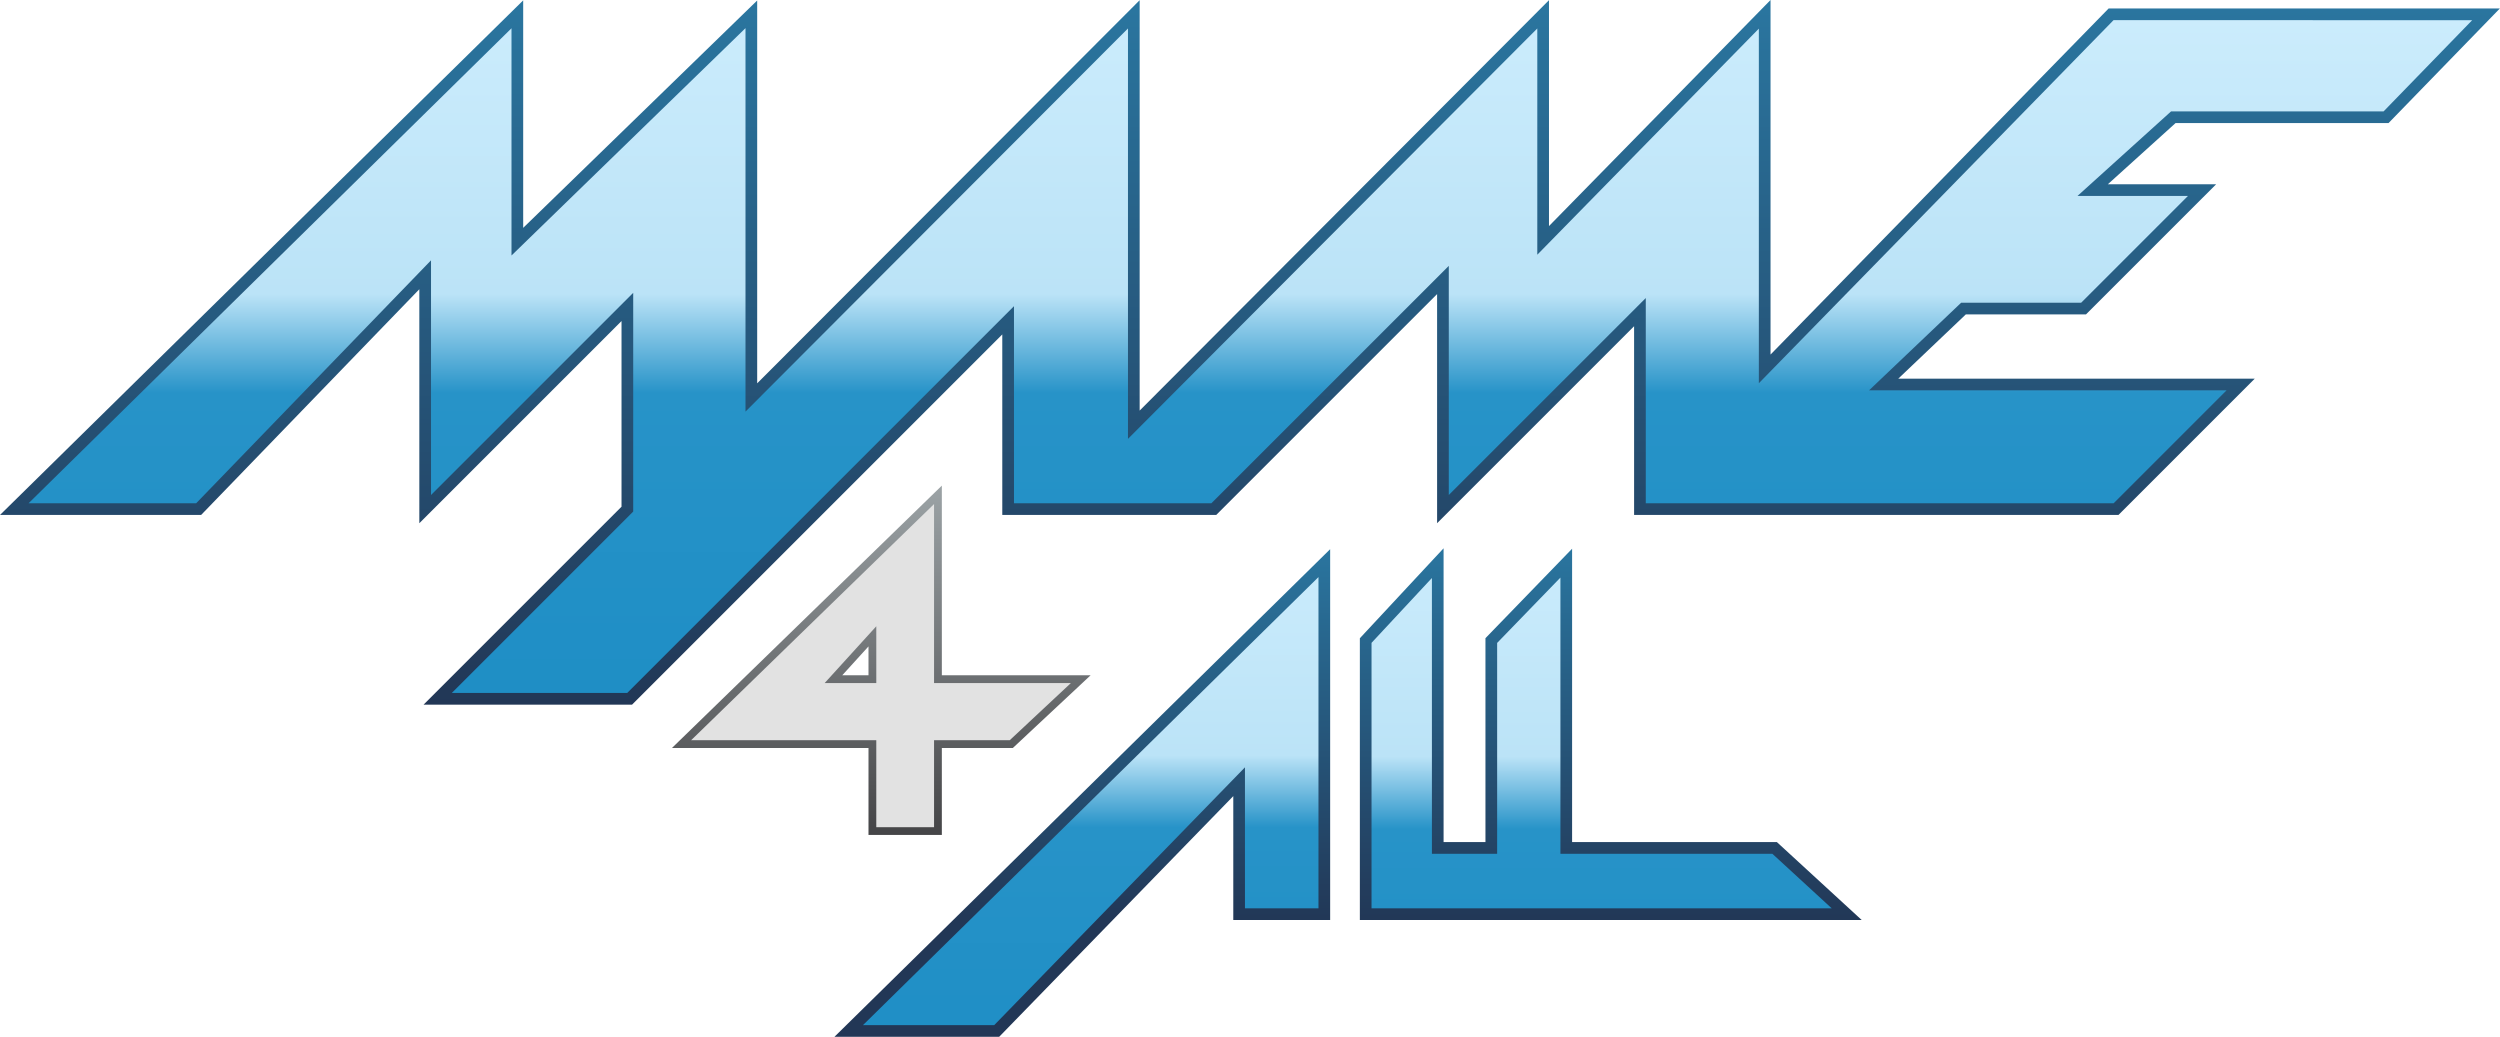 <svg enable-background="new -54.704 -17.335 641.883 266.225" height="1592.659" viewBox="-54.704 -17.335 3840 1592.659" width="3840" xmlns="http://www.w3.org/2000/svg" xmlns:xlink="http://www.w3.org/1999/xlink"><linearGradient id="a"><stop offset=".005" stop-color="#cbecfc"/><stop offset=".401" stop-color="#bbe3f7"/><stop offset=".543" stop-color="#2793c8"/><stop offset="1" stop-color="#1e8ec5"/></linearGradient><linearGradient id="b" gradientTransform="matrix(1 0 0 -1 654 409.225)" gradientUnits="userSpaceOnUse" x1="-387.703" x2="-387.703" xlink:href="#a" y1="422.882" y2="243.83"/><linearGradient id="c"><stop offset="0" stop-color="#2a76a0"/><stop offset="1" stop-color="#223756"/></linearGradient><linearGradient id="d" gradientUnits="userSpaceOnUse" x1="266.238" x2="266.238" xlink:href="#c" y1="-17.721" y2="163.613"/><linearGradient id="e" gradientUnits="userSpaceOnUse" x1="171.582" x2="171.582" y1="106.779" y2="197.113"><stop offset=".005" stop-color="#9ca3a6"/><stop offset="1" stop-color="#454547"/></linearGradient><linearGradient id="f" gradientTransform="matrix(1 0 0 -1 654 409.225)" gradientUnits="userSpaceOnUse" x1="-429.724" x2="-429.724" xlink:href="#a" y1="284.818" y2="154.63"/><linearGradient id="g" gradientUnits="userSpaceOnUse" x1="223.192" x2="223.192" xlink:href="#c" y1="122.279" y2="219.613"/><linearGradient id="h" gradientTransform="matrix(1 0 0 -1 654 409.225)" gradientUnits="userSpaceOnUse" x1="-296.286" x2="-296.286" xlink:href="#a" y1="284.835" y2="153.835"/><linearGradient id="i" gradientUnits="userSpaceOnUse" x1="358.889" x2="358.889" xlink:href="#c" y1="122.279" y2="219.613"/><g transform="matrix(5.982 0 0 5.982 272.556 86.37)"><path d="m583.629-13.657h-96.273l-88.943 91.048v-91.048l-56.885 58.048v-58.048l-105.105 105.381v-105.381l-98.209 98.381v-98.381l-60.083 58.381v-58.381l-129.167 127.048h47.333l58.167-60.167v60.167l51.917-51.917v51.917l-48.708 48.708h49.291l97.187-97.187v48.479h52.813l58.834-58.833v58.833l50.583-50.583v50.583h122.25l32-32h-91.668l20.5-19.5h30.834l30.416-30.417h-28.082l20.707-18.708h54.625z" fill="url(#b)"/><path d="m54.048 163.599 50.833-50.83v-47.674l-51.917 51.914-.002-60.075-56.028 57.956h-51.638l134.335-132.129v58.412l60.083-58.38v98.302l98.209-98.378-.002 105.377 105.105-105.381v58.002l56.887-58.05v91.042l86.811-88.866h96.908v1.502-1.502h3.549l-28.582 29.423h-54.684l-17.385 15.708h27.807l-33.419 33.418-30.855-.002-17.35 16.504h91.537l-34.998 34.998h-124.373v-48.461l-50.583 50.583v-58.833l-56.712 56.711h-54.934l-.002-46.355-95.063 95.064zm53.833-49.588-46.585 46.586h45.046l99.309-99.312v50.602h50.69l60.957-60.954v58.833l50.582-50.578v52.702h120.129l28.998-29h-91.795l23.65-22.5h30.813l27.416-27.417h-28.357l24.025-21.707h54.568l22.752-23.422-92.094-.003-91.074 93.229v-91.052l-56.887 58.05v-58.098l-105.103 105.383v-105.383l-98.208 98.382v-98.461l-60.082 58.378v-58.348l-124.002 121.966h43.033l60.303-62.376v60.257l51.917-51.914z" fill="url(#d)"/><path d="m186.131 157.056v-47.333l-65.833 64h48.999v22.334h16.834v-22.334h18.833l17.834-16.667zm-16.834 0h-9.999l9.999-10.999z" fill="#e2e2e2"/><path d="m168.296 197.057v-22.334h-50.464l69.299-67.368v48.7h38.201l-19.975 18.668-18.226-.002v22.336zm-45.535-24.336h47.536v22.335h14.833v-22.335h19.438l15.692-14.666h-34.13v-.999h1.001-1.001v.999h-1v-45.966zm34.275-14.666 13.262-14.586v13.587.999zm12.261-.999v-1.001zm-7.738-1.001h6.737v-7.413z" fill="url(#e)"/><path d="m163.214 247.39 122.125-120.125v90.125h-21.875v-34l-62.25 64z" fill="url(#f)"/><path d="m163.215 248.89v-1.5l1.05 1.068-1.05-1.068v1.5h-3.667l127.289-125.209v95.208h-24.873v-31.807l-60.118 61.808zm3.661-3 33.701-.002 64.384-66.194v36.195h18.877v-85.046z" fill="url(#g)"/><path d="m314.464 127.265-18.5 19.875v70.25h123.499l-18.5-17h-53.5v-73.125l-19.25 19.875v53.25h-13.749z" fill="url(#h)"/><path d="m294.464 218.889v-72.342l18.899-20.307 2.6-2.789v75.437h10.75v-52.357l22.248-22.97v75.329h52.586l21.768 19.999zm2.998-71.16v68.16h118.15l-15.234-14.001h-54.414l-.002-70.919-16.248 16.777v54.142h-16.75v-70.813z" fill="url(#i)"/></g></svg>